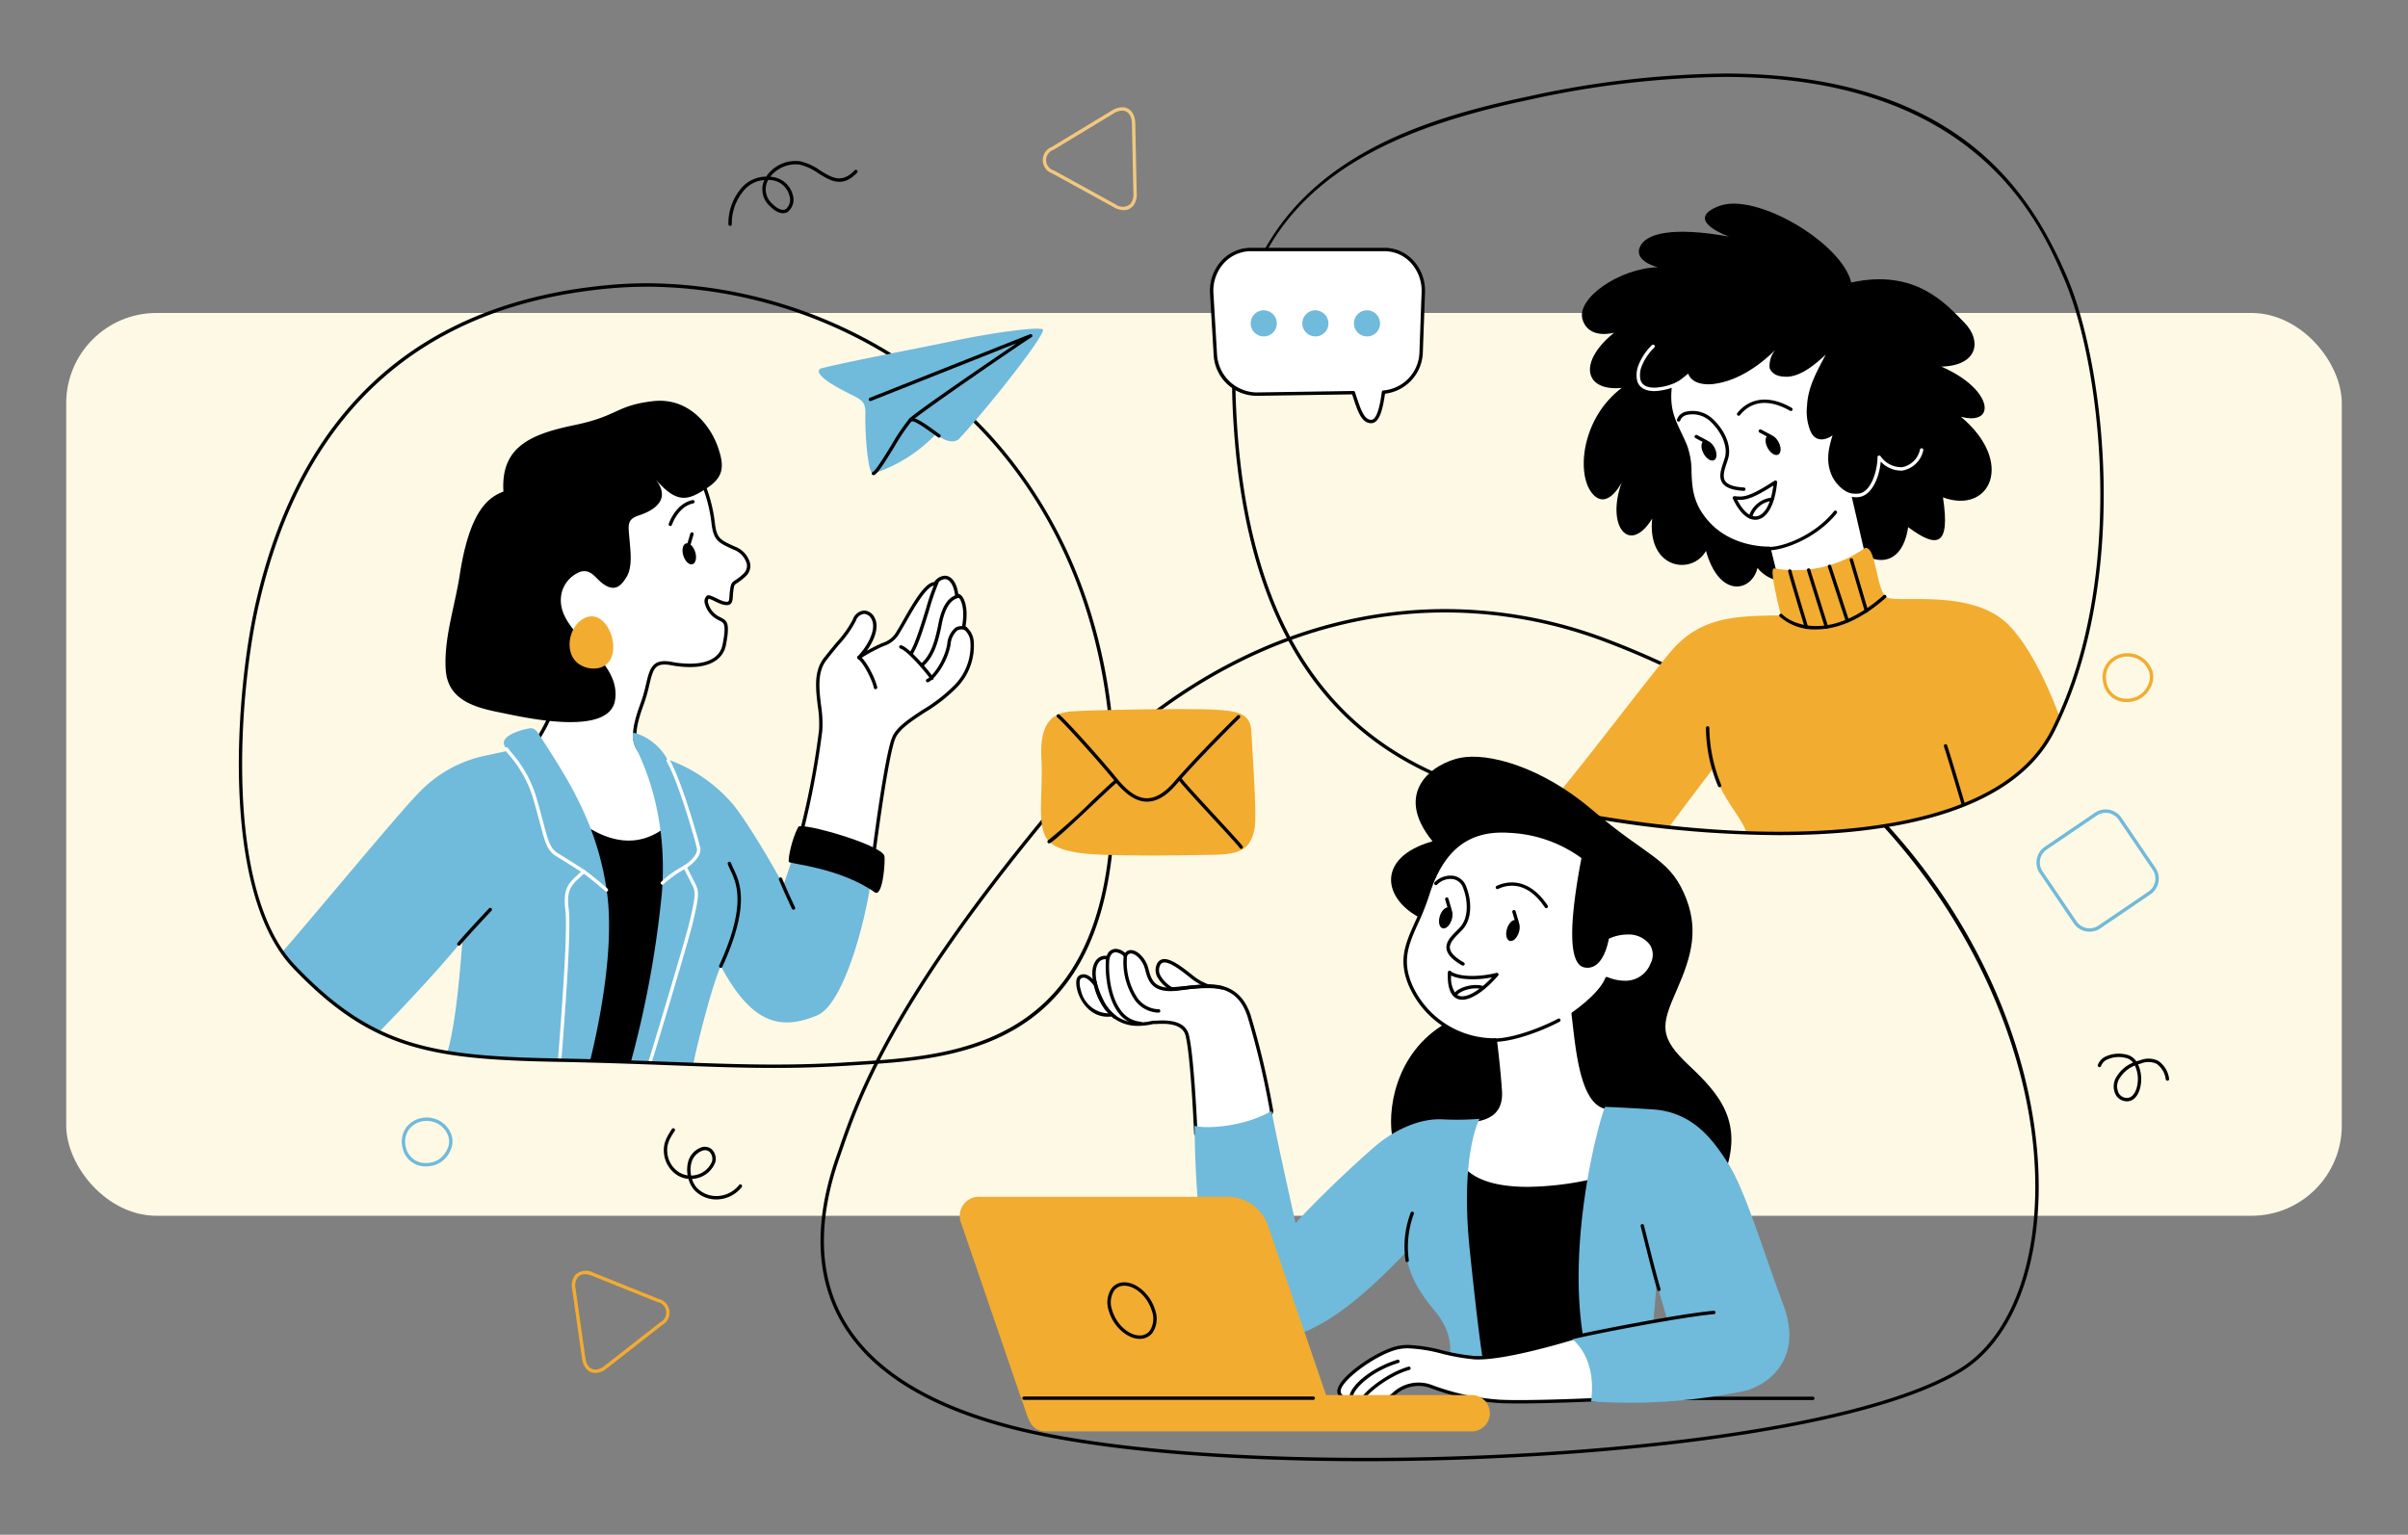 <svg xmlns="http://www.w3.org/2000/svg" xmlns:xlink="http://www.w3.org/1999/xlink" width="400" height="255" viewBox="0 0 400 255">
  <rect x="0" y="0" width="400" height="255" fill="#808080" stroke="none"/>
  <defs>
    <clipPath id="clip-path">
      <rect id="Rectángulo_422699" data-name="Rectángulo 422699" width="400" height="255" transform="translate(180 3564)" fill="#fff" stroke="#707070" stroke-width="1"/>
    </clipPath>
    <clipPath id="clip-path-2">
      <path id="Trazado_1218849" data-name="Trazado 1218849" d="M96.175,162.941c-2.843,12.418-6.528,46.948,6.136,60.225s22.264,15.116,43.915,15.524,32.477,1.632,48.409.611,40.851-1.583,43.506-37.582c4.8-65.025-44.044-95.028-83.261-91.556S101.537,139.515,96.175,162.941Z" transform="translate(-93.39 -109.893)"/>
    </clipPath>
    <clipPath id="clip-path-3">
      <path id="Trazado_1218881" data-name="Trazado 1218881" d="M434.944,51.91c-19.719,4.157-50.587,12.739-49.167,50.359s15.884,57.01,40.034,64.534,83.408,15.252,95.99-9.76,8.434-60.721,1.941-75.566S501.507,37.879,434.944,51.91Z" transform="translate(-385.729 -48.156)"/>
    </clipPath>
  </defs>
  <g id="Grupo_1230277" data-name="Grupo 1230277" transform="translate(-180 -3564)">
    <rect id="Rectángulo_422700" data-name="Rectángulo 422700" width="378" height="150" rx="15" transform="translate(191 3616)" fill="#fef9e5"/>
    <g id="Enmascarar_grupo_1208509" data-name="Enmascarar grupo 1208509" clip-path="url(#clip-path)">
      <g id="objects" transform="translate(126.746 3528.56)">
        <g id="Grupo_1230197" data-name="Grupo 1230197" transform="translate(120.006 53.261)">
          <g id="Grupo_1230189" data-name="Grupo 1230189" transform="translate(281.722 157.244)">
            <path id="Trazado_1218815" data-name="Trazado 1218815" d="M644.843,344.071a2.029,2.029,0,0,1-.4-.041,2.075,2.075,0,0,1-1.614-1.342,2.985,2.985,0,0,1,.314-2.773,5.7,5.7,0,0,1,2.691-2.273,2.112,2.112,0,0,0-.876-.682,4.671,4.671,0,0,0-3.328.13,1.921,1.921,0,0,0-1.1,1.109.282.282,0,1,1-.536-.179,2.494,2.494,0,0,1,1.4-1.442,5.286,5.286,0,0,1,3.774-.142,2.72,2.72,0,0,1,1.211.994,5.06,5.06,0,0,1,.6-.162,3.692,3.692,0,0,1,3.044.08,4.24,4.24,0,0,1,1.8,2.957.282.282,0,0,1-.552.122,3.725,3.725,0,0,0-1.53-2.589,3.2,3.2,0,0,0-2.621-.027,4.531,4.531,0,0,0-.454.117,5.929,5.929,0,0,1,.294,4.105C646.581,343.336,645.8,344.07,644.843,344.071Zm1.3-5.945a5.262,5.262,0,0,0-2.52,2.084,2.46,2.46,0,0,0-.269,2.268,1.526,1.526,0,0,0,1.192,1c1.2.237,1.714-1.04,1.881-1.6A5.352,5.352,0,0,0,646.143,338.126Z" transform="translate(-639.984 -336.152)"/>
          </g>
          <g id="Grupo_1230190" data-name="Grupo 1230190" transform="translate(43.518 169.638)">
            <path id="Trazado_1218816" data-name="Trazado 1218816" d="M226.712,369.94a5.041,5.041,0,0,1-3.658-1.564,4.754,4.754,0,0,1-.966-1.854,4.234,4.234,0,0,1-2.051-.743,4.866,4.866,0,0,1-2-3.355c-.215-1.716.377-2.772,1.3-4.187a.282.282,0,0,1,.472.309c-.881,1.345-1.411,2.248-1.216,3.8a4.3,4.3,0,0,0,1.761,2.965,3.672,3.672,0,0,0,1.6.625,5.253,5.253,0,0,1,.027-2.029,3.478,3.478,0,0,1,2.07-2.55,1.786,1.786,0,0,1,1.849.2,2.2,2.2,0,0,1,.653,2.175,4.263,4.263,0,0,1-3.109,2.693,4.5,4.5,0,0,1-.772.107,4.069,4.069,0,0,0,.794,1.46,4.5,4.5,0,0,0,3.483,1.376,4.825,4.825,0,0,0,3.54-1.827.282.282,0,0,1,.444.349,5.387,5.387,0,0,1-3.955,2.041C226.89,369.938,226.8,369.94,226.712,369.94Zm-1.867-8.182a1.451,1.451,0,0,0-.571.124,2.951,2.951,0,0,0-1.741,2.154,4.749,4.749,0,0,0,0,1.938,3.834,3.834,0,0,0,.786-.1A3.726,3.726,0,0,0,226,363.616a1.64,1.64,0,0,0-.454-1.616A1.109,1.109,0,0,0,224.845,361.757Z" transform="translate(-217.994 -358.11)"/>
          </g>
          <g id="Grupo_1230191" data-name="Grupo 1230191" transform="translate(54.246 8.909)">
            <path id="Trazado_1218817" data-name="Trazado 1218817" d="M237.282,84.168a.282.282,0,0,1-.282-.281,8.972,8.972,0,0,1,2.427-6.294,5.492,5.492,0,0,1,3.851-1.611,5.863,5.863,0,0,1,5.622-2.549,9.392,9.392,0,0,1,3.343,1.525c1.923,1.2,3.584,2.239,5.72-.015a.282.282,0,0,1,.41.388c-2.453,2.589-4.474,1.327-6.429.1a8.969,8.969,0,0,0-3.136-1.447,5.365,5.365,0,0,0-4.862,2.022,4.019,4.019,0,0,1,3.732,2.965,2.6,2.6,0,0,1-.861,2.9c-.464.262-1.458.486-2.9-.957a3.761,3.761,0,0,1-.954-4.36A4.867,4.867,0,0,0,239.823,78a8.4,8.4,0,0,0-2.257,5.889.282.282,0,0,1-.281.283Zm6.315-7.616-.03.058a3.181,3.181,0,0,0,.752,3.91c.857.861,1.667,1.176,2.219.864a2.075,2.075,0,0,0,.591-2.271A3.469,3.469,0,0,0,243.6,76.551Z" transform="translate(-237 -73.368)"/>
          </g>
          <g id="Grupo_1230192" data-name="Grupo 1230192" transform="translate(282.521 90.709)">
            <path id="Trazado_1218818" data-name="Trazado 1218818" d="M645.434,226.4a3.851,3.851,0,0,1-3.916-3.107,4.018,4.018,0,0,1,.725-3.507,4.248,4.248,0,0,1,3.293-1.508,4.341,4.341,0,0,1,4.067,2.777,3.46,3.46,0,0,1-.142,2.713A4.383,4.383,0,0,1,647.1,226.1,4.872,4.872,0,0,1,645.434,226.4Zm.1-7.558a3.68,3.68,0,0,0-2.855,1.3,3.5,3.5,0,0,0-.612,3.034,3.3,3.3,0,0,0,3.364,2.66,4.323,4.323,0,0,0,1.478-.266,3.808,3.808,0,0,0,2.033-2.029,2.9,2.9,0,0,0,.137-2.268A3.79,3.79,0,0,0,645.536,218.845Z" transform="translate(-641.401 -218.281)" fill="#f2ac30"/>
          </g>
          <g id="Grupo_1230193" data-name="Grupo 1230193" transform="translate(0 167.853)">
            <path id="Trazado_1218819" data-name="Trazado 1218819" d="M144.932,363.069a3.851,3.851,0,0,1-3.916-3.107,4.012,4.012,0,0,1,.726-3.507,4.246,4.246,0,0,1,3.293-1.509,4.341,4.341,0,0,1,4.067,2.777,3.461,3.461,0,0,1-.142,2.715,4.383,4.383,0,0,1-2.356,2.33A4.889,4.889,0,0,1,144.932,363.069Zm.1-7.558a3.676,3.676,0,0,0-2.854,1.3,3.5,3.5,0,0,0-.612,3.034,3.3,3.3,0,0,0,3.364,2.661,4.311,4.311,0,0,0,1.478-.267,3.806,3.806,0,0,0,2.033-2.028,2.9,2.9,0,0,0,.137-2.27A3.792,3.792,0,0,0,145.035,355.51Z" transform="translate(-140.9 -354.946)" fill="#70badb"/>
          </g>
          <g id="Grupo_1230194" data-name="Grupo 1230194" transform="translate(271.532 116.666)">
            <path id="Trazado_1218820" data-name="Trazado 1218820" d="M630.762,284.58a3.169,3.169,0,0,1-2.627-1.384l-5.658-8.329a3.177,3.177,0,0,1,.841-4.4l8.331-5.659a3.176,3.176,0,0,1,4.4.842l5.658,8.329a3.174,3.174,0,0,1-.841,4.4l-8.328,5.657A3.152,3.152,0,0,1,630.762,284.58Zm2.657-19.75a2.575,2.575,0,0,0-1.454.446l-8.331,5.659a2.609,2.609,0,0,0-.69,3.614l5.658,8.329a2.6,2.6,0,0,0,2.159,1.137,2.577,2.577,0,0,0,1.456-.447l8.328-5.657a2.607,2.607,0,0,0,.692-3.615l-5.658-8.328A2.605,2.605,0,0,0,633.419,264.83Z" transform="translate(-621.933 -264.266)" fill="#70badb"/>
          </g>
          <g id="Grupo_1230195" data-name="Grupo 1230195" transform="translate(28.247 193.328)">
            <path id="Trazado_1218821" data-name="Trazado 1218821" d="M194.838,417.05c-1.157,0-2.006-.92-2.216-2.4l-1.637-11.564a2.843,2.843,0,0,1,.52-2.326,2.524,2.524,0,0,1,2.96-.4l10.833,4.363a2.353,2.353,0,0,1,.62,4.377l-9.2,7.2A3.132,3.132,0,0,1,194.838,417.05Zm-1.723-16.413a1.51,1.51,0,0,0-1.184.492,2.339,2.339,0,0,0-.387,1.877l1.637,11.564c.17,1.2.789,1.915,1.656,1.915a2.579,2.579,0,0,0,1.537-.629l9.2-7.2a1.8,1.8,0,0,0-.484-3.409l-10.833-4.363A3.08,3.08,0,0,0,193.115,400.637Z" transform="translate(-190.94 -400.077)" fill="#f2ac30"/>
          </g>
          <g id="Grupo_1230196" data-name="Grupo 1230196" transform="translate(106.469)">
            <path id="Trazado_1218822" data-name="Trazado 1218822" d="M342.955,74.681a3.37,3.37,0,0,1-1.613-.465l-10.235-5.628a2.352,2.352,0,0,1-.093-4.419l9.992-6.049a3.3,3.3,0,0,1,1.693-.535c1.29,0,2.146,1.045,2.179,2.664l.244,11.676a2.926,2.926,0,0,1-.709,2.165A1.992,1.992,0,0,1,342.955,74.681ZM342.7,58.15a2.786,2.786,0,0,0-1.4.453l-9.992,6.049a1.8,1.8,0,0,0,.073,3.442l10.235,5.628a1.953,1.953,0,0,0,2.4-.026,2.389,2.389,0,0,0,.548-1.758l-.244-11.676C344.287,58.959,343.669,58.15,342.7,58.15Z" transform="translate(-329.515 -57.586)" fill="#f2c87e"/>
          </g>
        </g>
        <g id="Grupo_1230276" data-name="Grupo 1230276" transform="translate(92.926 47.656)">
          <g id="Grupo_1230198" data-name="Grupo 1230198" transform="translate(96.63 88.98)">
            <path id="Trazado_1218823" data-name="Trazado 1218823" d="M354.646,346.877h-.01c-23.349,0-43.611-1.754-57.053-4.938-15.3-3.623-25.488-9.9-30.285-18.671-4.055-7.408-4.241-16.506-.554-27.042.139-.4.281-.808.43-1.238,2.879-8.343,8.237-23.872,33.73-54.814,18.536-22.5,42.324-34.886,66.985-34.886a75.778,75.778,0,0,1,26.883,4.981c21.787,8.24,40.006,21.485,52.688,38.3,10.672,14.155,17.324,30.705,18.731,46.6,1.52,17.177-3.367,31.327-12.752,36.928C436.336,342.308,391.5,346.877,354.646,346.877Zm13.243-141.025c-24.489,0-48.123,12.317-66.55,34.681-25.428,30.863-30.765,46.329-33.633,54.639-.149.431-.291.844-.43,1.241-3.632,10.38-3.459,19.324.517,26.586,4.718,8.62,14.784,14.807,29.921,18.392,13.4,3.173,33.616,4.922,56.923,4.923h.01c36.776,0,81.492-4.543,98.5-14.695,9.2-5.489,13.979-19.434,12.478-36.393-2.431-27.471-22.5-66.065-71.056-84.429A75.191,75.191,0,0,0,367.888,205.852Z" transform="translate(-264.111 -205.288)"/>
          </g>
          <g id="Grupo_1230218" data-name="Grupo 1230218" transform="translate(0 34.85)">
            <g id="Grupo_1230216" data-name="Grupo 1230216" transform="translate(0.262 0.282)">
              <g id="Grupo_1230215" data-name="Grupo 1230215" clip-path="url(#clip-path-2)">
                <g id="Grupo_1230199" data-name="Grupo 1230199" transform="translate(48.698 28.478)">
                  <path id="Trazado_1218824" data-name="Trazado 1218824" d="M207.2,163.246a25.2,25.2,0,0,1,2.553,8.681c.358,2.5,1.022,2.758,3.472,3.881s3.014,3.268,1.686,4.493c-1.892,1.746-1.889.792-2.144,2.758-.171,1.311.185,2.358-1.579,1.793-.693-.222-2.125-1.074-2.328-.917-.611.472-.423,2.258,1.905,3.6.849.489,1.552.423.8,4.309-.654,3.384-4.749,3.906-8.809,3.14s-3.217,2.3-4.826,6.664-1.839,6.817.383,8.656,3.984,10.647,3.753,12.792-7.89,6.587-14.4-.613c-3.523-4.9-7.506-14.324-7.506-14.324s4.136-5.745,4.059-11.336-2.451-26.656,5.285-32.63S206.433,161.766,207.2,163.246Z" transform="translate(-179.878 -160.561)" fill="#fff"/>
                  <path id="Trazado_1218825" data-name="Trazado 1218825" d="M195.441,226.489c-2.075,0-5.182-.7-8.2-4.038-3.521-4.9-7.517-14.308-7.557-14.4a.282.282,0,0,1,.031-.275c.041-.057,4.081-5.736,4.006-11.168-.01-.772-.067-1.868-.131-3.136-.406-7.948-1.251-24.486,5.526-29.721a16.241,16.241,0,0,1,10-3.405c4.146,0,7.575,1.513,8.114,2.555a25.208,25.208,0,0,1,2.582,8.771c.329,2.3.874,2.549,3.167,3.6l.144.066a4.018,4.018,0,0,1,2.519,2.814,2.342,2.342,0,0,1-.76,2.143,9.776,9.776,0,0,1-1.409,1.1c-.487.319-.5.326-.647,1.482-.031.239-.044.469-.056.681-.051.891-.134,1.907-1.889,1.344a9.925,9.925,0,0,1-1.085-.473,7.825,7.825,0,0,0-1.034-.444.8.8,0,0,0-.137.567,3.6,3.6,0,0,0,2.059,2.517c.075.043.148.082.22.119.919.482,1.406.927.718,4.488-.458,2.371-2.592,3.678-6.008,3.678a16.977,16.977,0,0,1-3.13-.314,5.834,5.834,0,0,0-1.059-.112c-1.665,0-1.978,1.032-2.529,3.365a26.632,26.632,0,0,1-.921,3.232c-1.709,4.638-1.634,6.742.3,8.341,2.316,1.916,4.1,10.774,3.854,13.039C201.976,224.348,199.1,226.489,195.441,226.489Zm-15.176-18.517c.516,1.2,4.186,9.633,7.414,14.125,2.86,3.16,5.8,3.828,7.762,3.828,3.407,0,6.012-2,6.129-3.08.222-2.072-1.556-10.809-3.653-12.544-2.43-2.012-2.039-4.7-.467-8.971a26.208,26.208,0,0,0,.9-3.166c.52-2.206.9-3.8,3.078-3.8a6.274,6.274,0,0,1,1.163.122,16.439,16.439,0,0,0,3.026.3c2.2,0,4.94-.559,5.453-3.22.641-3.321.217-3.544-.426-3.88-.078-.041-.158-.083-.24-.13a4.152,4.152,0,0,1-2.34-2.968,1.242,1.242,0,0,1,.4-1.1c.245-.19.671,0,1.574.427a9.894,9.894,0,0,0,1.013.445,2.5,2.5,0,0,0,.709.143c.334,0,.4-.138.445-.982.012-.225.027-.469.06-.722.17-1.308.237-1.448.9-1.882a9.323,9.323,0,0,0,1.336-1.047,1.8,1.8,0,0,0,.585-1.64,3.522,3.522,0,0,0-2.2-2.389l-.143-.065c-2.332-1.068-3.118-1.427-3.491-4.032a24.666,24.666,0,0,0-2.514-8.574c-.358-.69-3.368-2.268-7.623-2.268a15.682,15.682,0,0,0-9.658,3.288c-6.544,5.054-5.709,21.393-5.308,29.246.065,1.274.121,2.375.132,3.157C184.357,201.818,180.9,207.061,180.265,207.972Z" transform="translate(-179.662 -160.343)"/>
                </g>
                <path id="Trazado_1218826" data-name="Trazado 1218826" d="M186.992,306.86c1.43.614,14.911,1.328,14.911,1.328a109.818,109.818,0,0,0,3.473-40.544c-4.9,4.289-10.417,3.267-15.932-1.226C192.915,277.039,191.282,298.893,186.992,306.86Z" transform="translate(-134.156 -178.063)"/>
                <path id="Trazado_1218827" data-name="Trazado 1218827" d="M223.629,187.976c.3.955.982,1.592,1.526,1.423s.743-1.083.446-2.039-.982-1.592-1.525-1.422S223.331,187.021,223.629,187.976Z" transform="translate(-150.052 -143.001)"/>
                <g id="Grupo_1230200" data-name="Grupo 1230200" transform="translate(74.212 41.095)">
                  <path id="Trazado_1218828" data-name="Trazado 1218828" d="M225.143,185a.281.281,0,0,1-.27-.362l.511-1.736a.282.282,0,0,1,.541.16l-.511,1.736A.282.282,0,0,1,225.143,185Z" transform="translate(-224.861 -182.695)"/>
                </g>
                <path id="Trazado_1218829" data-name="Trazado 1218829" d="M158.7,267.735c-1.577-11.628-6.775-19.321-11.374-26.449-.706-1.094-1.358-.938-1.658-.878-2.2.436-4.652,1.468-4.024,2.815a4.9,4.9,0,0,0,.593.9c-.954.193-2.1.432-3.452.73a21.322,21.322,0,0,0-11.433,6.309c-3.166,3.166-19.356,22.8-23.849,27.8,5.924,11.439,16.088,13.124,16.088,13.124s9.288-9.344,15.109-16.493c-.2,1.429-.918,14.707-2.961,19.915,3.608,2.093,13.635,1.993,19.213,1.754.916.84,4.481.084,4.481.084S160.33,279.786,158.7,267.735Z" transform="translate(-97.793 -166.716)" fill="#70badb"/>
                <path id="Trazado_1218830" data-name="Trazado 1218830" d="M163.37,159.063c-2.681,1-5.668,3.446-7.277,13.94-.778,5.074-2.661,10.523-2.306,15.7.332,4.844,4.527,6.165,8.8,7.02,3.767.754,18.41,4.245,19.333-2.06,1.077-7.355-10.516-11.049-8.853-17.875a5.042,5.042,0,0,1,3.167-3.433c1.831-.41,2.376,1.155,3.8,2.115,1.735,1.17,2.773.486,3.815-1.27.985-1.659.616-4.317.46-6.18-.2-2.441-.494-3.323,1.623-4.021,2.863-.944,5.315-2.883,2.559-6.156,3.676,4.365,5.515,3.676,8.5,1.761s3.14-3.677,1.991-6.97-4.672-8.349-10.877-7.583-5.592,2.451-13.021,3.983S162.911,151.786,163.37,159.063Z" transform="translate(-119.675 -124.735)"/>
                <g id="Grupo_1230201" data-name="Grupo 1230201" transform="translate(71.141 35.732)">
                  <path id="Trazado_1218831" data-name="Trazado 1218831" d="M219.7,177.51a.282.282,0,0,1-.266-.377c.2-.562,1.333-3.391,3.961-3.934a.282.282,0,0,1,.114.553c-2.332.482-3.361,3.059-3.544,3.571A.282.282,0,0,1,219.7,177.51Z" transform="translate(-219.42 -173.193)"/>
                </g>
                <g id="Grupo_1230202" data-name="Grupo 1230202" transform="translate(43.924 76.816)">
                  <path id="Trazado_1218832" data-name="Trazado 1218832" d="M180.218,299.465H180.2a.283.283,0,0,1-.264-.3c.015-.246.067-.914.143-1.887.442-5.678,1.617-20.761,1.186-24.205-.451-3.606.526-4.51,2.006-5.877.185-.171.379-.351.581-.545-.728-.464-2.641-1.679-4.088-2.563-1.512-.923-1.845-2.177-2.733-5.53-.265-1-.566-2.134-.965-3.518a19.374,19.374,0,0,0-4.085-7.7c-.281-.341-.523-.635-.725-.917a.282.282,0,0,1,.46-.329c.191.267.427.554.7.887a19.883,19.883,0,0,1,4.191,7.9c.4,1.39.715,2.576.968,3.53.847,3.192,1.164,4.387,2.482,5.192,1.82,1.113,4.371,2.744,4.4,2.761a.282.282,0,0,1,.048.437c-.3.3-.583.562-.848.807-1.447,1.337-2.244,2.074-1.829,5.392.438,3.5-.739,18.626-1.183,24.319-.076.969-.128,1.635-.142,1.879A.283.283,0,0,1,180.218,299.465Z" transform="translate(-171.203 -245.976)" fill="#fff"/>
                </g>
                <path id="Trazado_1218833" data-name="Trazado 1218833" d="M235.577,260.623l-2.145,6.332s-5.106-9.293-8.375-13.378a25.6,25.6,0,0,0-10.925-7.505,9.1,9.1,0,0,0-5.663-4.446,3.407,3.407,0,0,0,.223,2.083c.485,1.163,5.744,10.276,4.519,24.778a170.2,170.2,0,0,1-5.413,28.9h3.166l.069-.228c2.382.307,7.232.795,7.386-.282.2-1.43,2.962-12.868,4.6-16.443,4.9,9.089,9.45,10.943,16.031,8.179,4.7-1.976,8.582-17.779,9.092-24.009C248.24,264.5,235.577,260.623,235.577,260.623Z" transform="translate(-143.218 -167.266)" fill="#70badb"/>
                <g id="Grupo_1230203" data-name="Grupo 1230203" transform="translate(67.464 78.75)">
                  <path id="Trazado_1218834" data-name="Trazado 1218834" d="M213.189,301.059a.3.3,0,0,1-.082-.012.282.282,0,0,1-.187-.353c.063-.207,6.339-20.767,7.246-24.7.932-4.04.9-4.525.295-5.713-.764-1.492-1.42-2.8-1.42-2.8a.282.282,0,0,1,.1-.366c.689-.426,2.413-1.783,2.12-2.934-.652-2.558-3.136-11.033-4.951-14.254l-.059-.1a.282.282,0,1,1,.49-.28l.06.107c1.844,3.27,4.35,11.816,5.006,14.392.386,1.513-1.5,2.959-2.154,3.411.219.436.731,1.454,1.305,2.575.71,1.386.682,2.07-.247,6.1-.911,3.948-7.193,24.526-7.256,24.734A.284.284,0,0,1,213.189,301.059Z" transform="translate(-212.907 -249.403)" fill="#fff"/>
                </g>
                <g id="Grupo_1230204" data-name="Grupo 1230204" transform="translate(79.515 95.833)">
                  <path id="Trazado_1218835" data-name="Trazado 1218835" d="M234.537,297.286a.292.292,0,0,1-.117-.025.283.283,0,0,1-.139-.374c4.591-10.049,2.88-13.667,1.857-15.828a9.486,9.486,0,0,1-.438-1.021.282.282,0,0,1,.536-.179,9.074,9.074,0,0,0,.413.958c1.065,2.25,2.846,6.016-1.854,16.3A.281.281,0,0,1,234.537,297.286Z" transform="translate(-234.255 -279.665)"/>
                </g>
                <g id="Grupo_1230205" data-name="Grupo 1230205" transform="translate(89.447 98.439)">
                  <path id="Trazado_1218836" data-name="Trazado 1218836" d="M254.279,289.645a.282.282,0,0,1-.255-.16c-.011-.024-1.139-2.384-2.151-4.813a.282.282,0,1,1,.521-.217c1.006,2.416,2.128,4.764,2.139,4.787a.282.282,0,0,1-.133.377A.3.3,0,0,1,254.279,289.645Z" transform="translate(-251.851 -284.282)"/>
                </g>
                <g id="Grupo_1230206" data-name="Grupo 1230206" transform="translate(92.894 48.309)">
                  <path id="Trazado_1218837" data-name="Trazado 1218837" d="M258.457,238.317a131.627,131.627,0,0,0,3.217-16.928c.383-3.6-1.762-8.655.765-11.872s4.136-4.826,4.826-6.434,2.3-1.839,3.141-.23-.46,4.443-2.374,6.434c4.672-2.987,5.055-1.915,6.51-4.213s4.29-8.2,6.129-8.043c1.532-2.068,3.293-.92,3.6,1.915.92-.077,1.762,2.068,1.149,5.285,2.221,1.3,1.991,6.051-1.149,9.651s-9.115,5.745-10.417,8.656-3.447,19.992-3.447,19.992Z" transform="translate(-258.174 -195.694)" fill="#fff"/>
                  <path id="Trazado_1218838" data-name="Trazado 1218838" d="M270.188,242.594a.3.3,0,0,1-.094-.016l-11.949-4.213a.282.282,0,0,1-.175-.352,132.166,132.166,0,0,0,3.206-16.872,18.955,18.955,0,0,0-.211-4.056c-.339-2.834-.69-5.764,1.036-7.96.778-.99,1.465-1.823,2.071-2.558a17.912,17.912,0,0,0,2.717-3.812,2.17,2.17,0,0,1,1.9-1.5,2.046,2.046,0,0,1,1.751,1.249c.754,1.438-.015,3.615-1.33,5.449a25.622,25.622,0,0,1,2.656-1.33,3.968,3.968,0,0,0,2.322-1.918c.31-.49.695-1.165,1.1-1.88,1.935-3.393,3.658-6.21,5.125-6.3a2.283,2.283,0,0,1,1.763-1.054c1.113,0,1.974,1.166,2.228,2.993a1.166,1.166,0,0,1,.618.419c.564.682,1.048,2.392.591,4.989a3.506,3.506,0,0,1,1.363,2.423,9.87,9.87,0,0,1-2.611,7.549,26.478,26.478,0,0,1-5.507,4.342c-2.16,1.419-4.2,2.758-4.865,4.244-1.27,2.839-3.4,19.741-3.425,19.911a.284.284,0,0,1-.132.2A.278.278,0,0,1,270.188,242.594Zm-11.6-4.671,11.363,4.007c.32-2.51,2.209-17.005,3.425-19.724.732-1.636,2.839-3.02,5.07-4.485a26.1,26.1,0,0,0,5.391-4.241,9.289,9.289,0,0,0,2.479-7.088,2.877,2.877,0,0,0-1.26-2.135.281.281,0,0,1-.134-.3c.447-2.35.1-4.06-.437-4.712a.565.565,0,0,0-.387-.24.331.331,0,0,1-.328-.25c-.176-1.626-.857-2.718-1.7-2.718a1.905,1.905,0,0,0-1.4.941.276.276,0,0,1-.25.113h0c-1.321,0-3.384,3.617-4.749,6.01-.411.721-.8,1.4-1.117,1.9a4.49,4.49,0,0,1-2.571,2.132,26.359,26.359,0,0,0-4.025,2.167.282.282,0,0,1-.356-.433c1.735-1.8,3.14-4.558,2.328-6.108a1.49,1.49,0,0,0-1.251-.946,1.636,1.636,0,0,0-1.38,1.156,18.176,18.176,0,0,1-2.8,3.95c-.6.733-1.289,1.564-2.063,2.548-1.581,2.013-1.245,4.825-.92,7.544a19.328,19.328,0,0,1,.212,4.183A136.915,136.915,0,0,1,258.589,237.923Z" transform="translate(-257.956 -195.475)"/>
                </g>
                <g id="Grupo_1230207" data-name="Grupo 1230207" transform="translate(102.468 61.621)">
                  <path id="Trazado_1218839" data-name="Trazado 1218839" d="M277.958,224.6a.282.282,0,0,1-.274-.217c-.387-1.626-1.843-4.278-2.639-4.809a.282.282,0,0,1,.313-.47c.991.661,2.484,3.507,2.875,5.149a.282.282,0,0,1-.209.34A.275.275,0,0,1,277.958,224.6Z" transform="translate(-274.918 -219.057)"/>
                </g>
                <g id="Grupo_1230208" data-name="Grupo 1230208" transform="translate(109.438 59.859)">
                  <path id="Trazado_1218840" data-name="Trazado 1218840" d="M292.681,221.709a.282.282,0,0,1-.253-.156c-.285-.571-3.676-4.636-4.969-5.067a.282.282,0,1,1,.178-.535c1.482.495,4.985,4.731,5.3,5.35a.282.282,0,0,1-.252.408Z" transform="translate(-287.266 -215.936)"/>
                </g>
                <g id="Grupo_1230209" data-name="Grupo 1230209" transform="translate(113.88 56.675)">
                  <path id="Trazado_1218841" data-name="Trazado 1218841" d="M295.419,219.636a.282.282,0,0,1-.119-.538c.887-.409,2.838-2.91,3.364-5.77a3.961,3.961,0,0,1,1.377-2.783,2.118,2.118,0,0,1,1.735-.119.282.282,0,1,1-.155.543,1.524,1.524,0,0,0-1.282.055,3.554,3.554,0,0,0-1.12,2.406c-.542,2.943-2.576,5.668-3.683,6.179A.289.289,0,0,1,295.419,219.636Z" transform="translate(-295.136 -210.296)"/>
                </g>
                <g id="Grupo_1230210" data-name="Grupo 1230210" transform="translate(112.886 51.433)">
                  <path id="Trazado_1218842" data-name="Trazado 1218842" d="M293.655,213.063a.283.283,0,0,1-.185-.5c1.67-1.452,2.354-3.569,2.972-6.734.568-2.914,1.677-4.535,3.292-4.82a.282.282,0,1,1,.1.555c-1.363.24-2.317,1.711-2.836,4.372-.641,3.286-1.363,5.494-3.155,7.053A.282.282,0,0,1,293.655,213.063Z" transform="translate(-293.373 -201.009)"/>
                </g>
                <g id="Grupo_1230211" data-name="Grupo 1230211" transform="translate(111.124 49.136)">
                  <path id="Trazado_1218843" data-name="Trazado 1218843" d="M290.534,209.3a.277.277,0,0,1-.162-.051.282.282,0,0,1-.068-.393c.831-1.181,1.874-4.558,2.712-7.27a35.086,35.086,0,0,1,1.56-4.5.282.282,0,0,1,.5.27,36.137,36.137,0,0,0-1.516,4.4c-.895,2.894-1.908,6.174-2.79,7.429A.28.28,0,0,1,290.534,209.3Z" transform="translate(-290.252 -196.939)"/>
                </g>
                <g id="Grupo_1230212" data-name="Grupo 1230212" transform="translate(36.009 103.494)">
                  <path id="Trazado_1218844" data-name="Trazado 1218844" d="M157.464,299.521a.279.279,0,0,1-.182-.067.282.282,0,0,1-.032-.4c1.721-2.024,5.184-5.693,5.219-5.729a.282.282,0,1,1,.41.388c-.034.036-3.487,3.694-5.2,5.707A.279.279,0,0,1,157.464,299.521Z" transform="translate(-157.182 -293.238)"/>
                </g>
                <path id="Trazado_1218845" data-name="Trazado 1218845" d="M256.34,269.292c-1.129,2.117-1.782,5.55-1.552,5.856s8.608.988,14.324,5.08c1.3.612,1.718-5.421,1.515-6.119C270.09,272.271,257.03,268.526,256.34,269.292Z" transform="translate(-163.663 -179.271)"/>
                <g id="Grupo_1230213" data-name="Grupo 1230213" transform="translate(56.694 97.15)">
                  <path id="Trazado_1218846" data-name="Trazado 1218846" d="M197.935,285.638a.279.279,0,0,1-.185-.069c-.026-.022-2.6-2.256-3.8-3.054a.282.282,0,1,1,.313-.47c1.227.817,3.747,3,3.854,3.1a.282.282,0,0,1,.028.4A.279.279,0,0,1,197.935,285.638Z" transform="translate(-193.827 -281.998)" fill="#fff"/>
                </g>
                <g id="Grupo_1230214" data-name="Grupo 1230214" transform="translate(69.822 96.314)">
                  <path id="Trazado_1218847" data-name="Trazado 1218847" d="M217.366,283.845a.282.282,0,0,1-.2-.482,17.446,17.446,0,0,1,3.369-2.453c.226-.135.421-.252.568-.348a.282.282,0,1,1,.308.472c-.152.1-.352.219-.585.359a16.936,16.936,0,0,0-3.26,2.368A.282.282,0,0,1,217.366,283.845Z" transform="translate(-217.084 -280.517)" fill="#fff"/>
                </g>
                <path id="Trazado_1218848" data-name="Trazado 1218848" d="M197.48,211.9c-.3-2.785-2.493-5.639-5.1-3.974-2.266,1.447-2.956,5.344-.882,7.191a4.308,4.308,0,0,0,3.507.92C197.011,215.644,197.682,213.788,197.48,211.9Z" transform="translate(-135.579 -152.374)" fill="#f2ac30"/>
              </g>
            </g>
            <g id="Grupo_1230217" data-name="Grupo 1230217">
              <path id="Trazado_1218850" data-name="Trazado 1218850" d="M181.848,239.763h0c-5.508,0-10.9-.2-17.145-.439-5.364-.2-11.444-.432-18.682-.568-21.146-.4-31.057-1.921-44.114-15.611-12.219-12.81-9.458-46.28-6.208-60.483,7.408-32.358,27.243-50.189,58.956-53,2.031-.18,4.113-.271,6.188-.271A78.231,78.231,0,0,1,217.193,134c10.993,11.834,23.565,33.155,21.028,67.525-2.6,35.278-26.592,36.772-42.467,37.761l-1.3.082C190.222,239.636,186.217,239.763,181.848,239.763Zm-21.006-129.8c-2.058,0-4.123.09-6.139.269-31.441,2.784-51.109,20.468-58.455,52.56-3.229,14.106-6,47.323,6.066,59.967,12.91,13.534,22.737,15.041,43.716,15.436,7.244.137,13.326.366,18.693.569,6.239.235,11.627.439,17.124.439h0c4.357,0,8.35-.126,12.567-.4l1.3-.082c15.679-.977,39.373-2.453,41.939-37.24,1.995-27.045-5.225-50.248-20.879-67.1A77.655,77.655,0,0,0,160.842,109.958Z" transform="translate(-92.926 -109.394)"/>
            </g>
          </g>
          <g id="Grupo_1230221" data-name="Grupo 1230221" transform="translate(96.335 42.394)">
            <path id="Trazado_1218851" data-name="Trazado 1218851" d="M264.02,129.348c3.825-1,16.051-3.327,22.455-4.658s13.391-2.246,14.305-1.829-9.232,13.224-13.973,18.3c-1.58,1.081-3.743-.914-3.743-.914a24.741,24.741,0,0,1-10.4,6.571c-.832.166-1.248-4.99-1.331-8.068s.463-3.676-2.079-4.906C261.358,130.012,264.02,129.348,264.02,129.348Z" transform="translate(-263.589 -122.759)" fill="#70badb"/>
            <g id="Grupo_1230219" data-name="Grupo 1230219" transform="translate(8.298 0.9)">
              <path id="Trazado_1218852" data-name="Trazado 1218852" d="M279.072,147.79a.282.282,0,0,1-.074-.554c.417-.152,1.935-2.61,3.043-4.405a33.616,33.616,0,0,1,2.986-4.422c1.263-1.263,12.9-9.2,17.835-12.547l-24.184,9.6a.282.282,0,1,1-.209-.524l26.614-10.562a.282.282,0,0,1,.23.515c-.822.436-18.567,12.6-19.888,13.919a34.6,34.6,0,0,0-2.905,4.319c-1.927,3.12-2.828,4.5-3.374,4.653A.262.262,0,0,1,279.072,147.79Z" transform="translate(-278.29 -124.353)"/>
            </g>
            <g id="Grupo_1230220" data-name="Grupo 1230220" transform="translate(14.953 14.824)">
              <path id="Trazado_1218853" data-name="Trazado 1218853" d="M295.1,152.3a.281.281,0,0,1-.167-.054l-.121-.089c-1.705-1.247-3.828-2.8-4.326-2.549a.282.282,0,0,1-.252-.505c.768-.383,2.289.681,4.911,2.6l.121.089a.283.283,0,0,1-.167.511Z" transform="translate(-290.078 -149.021)"/>
            </g>
          </g>
          <g id="Grupo_1230225" data-name="Grupo 1230225" transform="translate(133.241 105.597)">
            <path id="Trazado_1218854" data-name="Trazado 1218854" d="M333.745,235.137c-3.2.293-5.015,2.28-4.694,7.934s-.961,11.492,1.28,13.679,7.894,2.191,13.124,2.281,12-.063,14-.091c4.721-.068,6.4-.888,7.042-4.583.377-2.174-.528-14.441-.56-15.731-.081-3.215-2.161-3.625-6.722-3.831C352.845,234.6,336.733,234.864,333.745,235.137Z" transform="translate(-328.971 -234.727)" fill="#f2ac30"/>
            <g id="Grupo_1230222" data-name="Grupo 1230222" transform="translate(2.613 0.867)">
              <path id="Trazado_1218855" data-name="Trazado 1218855" d="M348.6,250.777h-.063c-2.251-.034-4.08-1.927-5.423-3.573-2.481-3.043-8.063-9.283-9.42-10.442a.282.282,0,1,1,.367-.429c1.375,1.175,7,7.457,9.491,10.514,1.265,1.551,2.976,3.335,4.993,3.366,1.443.01,2.952-.866,4.487-2.638,4.226-4.876,10.5-11.018,10.561-11.08a.282.282,0,1,1,.395.4c-.063.062-6.318,6.187-10.529,11.045C351.812,249.849,350.221,250.777,348.6,250.777Z" transform="translate(-333.599 -236.264)"/>
            </g>
            <g id="Grupo_1230223" data-name="Grupo 1230223" transform="translate(1.078 11.71)">
              <path id="Trazado_1218856" data-name="Trazado 1218856" d="M331.163,266.067a.282.282,0,0,1-.126-.535,95.32,95.32,0,0,0,7.208-6.477c2.264-2.137,3.559-3.355,3.866-3.542a.283.283,0,0,1,.295.482c-.271.166-1.972,1.771-3.773,3.471-3.7,3.495-6.595,6.2-7.344,6.571A.28.28,0,0,1,331.163,266.067Z" transform="translate(-330.88 -255.472)"/>
            </g>
            <g id="Grupo_1230224" data-name="Grupo 1230224" transform="translate(22.781 11.28)">
              <path id="Trazado_1218857" data-name="Trazado 1218857" d="M379.811,266.648a.283.283,0,0,1-.244-.139c-.179-.306-2.282-2.584-4.315-4.786-2.684-2.907-5.459-5.913-5.879-6.58a.282.282,0,0,1,.477-.3c.392.623,3.274,3.745,5.816,6.5,2.59,2.805,4.187,4.542,4.388,4.883a.281.281,0,0,1-.243.424Z" transform="translate(-369.329 -254.71)"/>
            </g>
          </g>
          <g id="Grupo_1230246" data-name="Grupo 1230246" transform="translate(164.999)">
            <g id="Grupo_1230244" data-name="Grupo 1230244" transform="translate(0.281 0.282)">
              <g id="Grupo_1230243" data-name="Grupo 1230243" clip-path="url(#clip-path-3)">
                <path id="Trazado_1218858" data-name="Trazado 1218858" d="M532.9,99.058c-1.552-6.585-15.853-15.052-21.968-12.7s1.693,5.08,1.693,5.08c-9.408-1.693-13.923-.565-14.864,1.788s3.01,3.293,3.01,3.293c-6.4.189-13.547,5.175-12.512,8.656s5.268,2.21,5.268,2.21c-6.021,4.845-5.039,9.772,1.244,9.19-6.606,4.969-7.546,14.094-5.006,17.388s5.005-1.691,5.005-1.691c-2.654,7.336,1.3,12.134,5.061,6.019-.846,8.373,6.586,9.5,8.938,5.363,2.258,8,7.62,6.773,8.561,2.822,2.917,3.669,8.655,2.446,9.784-1.505,3.2,3.763,6.021.329,5.739-2.587,3.293,3.857,8.467,4.327,9.5-2.681,4.7,3.481,7.056,3.387,5.786-4.939,7.856,2.869,12-5.88,2.964-13.406,6.021,1.6,5.362-4.61-3.246-8.326,6.068-.141,6.82-4.281,3.81-7.338S543.574,96.706,532.9,99.058Z" transform="translate(-430.338 -64.619)"/>
                <g id="Grupo_1230226" data-name="Grupo 1230226" transform="translate(72.114 40.704)">
                  <path id="Trazado_1218859" data-name="Trazado 1218859" d="M514.24,130.289c-.919,5.515.715,7.15,2.349,11.03s-.65,7.97,3.7,12.816c4.059,4.519,10.187,4.239,10.187,4.239l1.736,7.047,15.013-3.881L543.96,147.4s3.064-1.684,2.144-7.711S545.084,118.749,530.479,121,515.568,125.9,514.24,130.289Z" transform="translate(-513.697 -120.484)" fill="#fff"/>
                  <path id="Trazado_1218860" data-name="Trazado 1218860" d="M532,165.485a.282.282,0,0,1-.274-.215l-1.682-6.829c-1.067,0-6.478-.218-10.176-4.336-2.8-3.114-2.923-5.994-3.034-8.535a12.248,12.248,0,0,0-.719-4.361c-.316-.752-.629-1.412-.932-2.05a12.86,12.86,0,0,1-1.434-9.136l.139-.473c1.276-4.275,2.046-6.856,16.335-9.053a19.017,19.017,0,0,1,2.868-.232c10.753,0,12.04,10.684,12.809,17.067.093.771.177,1.477.271,2.091.817,5.358-1.425,7.4-2.1,7.882l3.224,13.952a.283.283,0,0,1-.2.337l-15.013,3.881A.238.238,0,0,1,532,165.485Zm-1.736-7.611a.281.281,0,0,1,.274.214l1.667,6.77,14.471-3.741-3.206-13.877a.284.284,0,0,1,.139-.311c.028-.016,2.877-1.688,2-7.421-.094-.619-.18-1.33-.274-2.108-.746-6.2-2-16.57-12.248-16.57a18.39,18.39,0,0,0-2.782.225c-13.936,2.143-14.667,4.595-15.88,8.656l-.132.44c-.716,4.315.169,6.183,1.4,8.766.306.644.622,1.31.943,2.073a12.69,12.69,0,0,1,.763,4.555c.112,2.566.227,5.219,2.89,8.183,3.547,3.949,8.755,4.148,9.764,4.148C530.323,157.877,530.256,157.874,530.265,157.874Z" transform="translate(-513.483 -120.265)"/>
                </g>
                <path id="Trazado_1218861" data-name="Trazado 1218861" d="M547.549,132.9a24.852,24.852,0,0,0-2.726-8.731c-.981-1.691-1.867-3.431-3.525-4.558-4.659-3.166-10.932-2.976-16.234-1.876-4.21.874-8.9,2.365-12.16,5.268-1.084.964-5.475,5.342-2.632,6.607,1.665.741,3.5-.831,4.756-1.892a2.46,2.46,0,0,0,.277.528c.847,1.27,2.964,1.411,4.375,1.129,3.669-.564,7.2-2.964,9.878-5.645a4.132,4.132,0,0,0-.988,3.1c.564,1.27,1.835,1.411,2.964,1.411,2.4-.141,4.657-2.117,6.35-3.669-1.411,2.681-2.964,5.363-3.1,8.467a8.6,8.6,0,0,0,.565,4.234c.706,1.693,2.258,1.693,3.669.706-.706,2.258-1.129,4.375-.141,6.632.589,1.346,2.446,3.622,5.033,3.152,2.067-.375,2.449-5.223,3.2-6.915C548.5,137.7,548.118,136.339,547.549,132.9Z" transform="translate(-439.56 -78.143)"/>
                <g id="Grupo_1230227" data-name="Grupo 1230227" transform="translate(66.898 44.769)">
                  <path id="Trazado_1218862" data-name="Trazado 1218862" d="M507.172,135.179c-1.263,0-2.485-.449-2.826-1.73a4.472,4.472,0,0,1,.1-2.244,9.439,9.439,0,0,1,2.353-3.665.282.282,0,1,1,.377.419,8.929,8.929,0,0,0-2.188,3.405,3.881,3.881,0,0,0-.091,1.938c.424,1.592,2.673,1.315,3.12,1.242a9.373,9.373,0,0,0,3.123-.965.282.282,0,0,1,.276.493,9.916,9.916,0,0,1-3.309,1.03A5.931,5.931,0,0,1,507.172,135.179Z" transform="translate(-504.243 -127.467)" fill="#fff"/>
                </g>
                <g id="Grupo_1230228" data-name="Grupo 1230228" transform="translate(73.601 55.764)">
                  <path id="Trazado_1218863" data-name="Trazado 1218863" d="M527.24,160.24h-.015c-1.857-.1-3.018-.532-3.548-1.312-.659-.97-.238-2.235.17-3.459.08-.239.159-.477.229-.71.625-2.086-.807-4.6-2.4-6.061a4.291,4.291,0,0,0-3.9-1.071,1.477,1.477,0,0,0-1.1.907.282.282,0,1,1-.544-.153,2.018,2.018,0,0,1,1.492-1.3,4.87,4.87,0,0,1,4.432,1.2c1.78,1.625,3.262,4.308,2.563,6.641-.071.238-.152.482-.234.726-.364,1.094-.741,2.225-.238,2.964.419.617,1.467.975,3.112,1.067a.282.282,0,0,1-.016.563Z" transform="translate(-516.117 -146.944)"/>
                </g>
                <g id="Grupo_1230229" data-name="Grupo 1230229" transform="translate(83.578 53.895)">
                  <path id="Trazado_1218864" data-name="Trazado 1218864" d="M534.074,146.322a.282.282,0,0,1-.221-.458c.986-1.245,3.84-3.82,9.04-.86a.282.282,0,1,1-.279.491c-4.646-2.644-7.206-.684-8.319.72A.279.279,0,0,1,534.074,146.322Z" transform="translate(-533.791 -143.635)"/>
                </g>
                <path id="Trazado_1218865" data-name="Trazado 1218865" d="M544.372,155.214c.472.882.45,1.816-.053,2.086s-1.294-.226-1.768-1.109-.449-1.815.053-2.083S543.9,154.332,544.372,155.214Z" transform="translate(-453.88 -94.268)"/>
                <g id="Grupo_1230230" data-name="Grupo 1230230" transform="translate(87.188 58.844)">
                  <path id="Trazado_1218866" data-name="Trazado 1218866" d="M542.068,153.816a.28.28,0,0,1-.133-.033l-1.6-.851a.282.282,0,1,1,.266-.5l1.6.851a.282.282,0,0,1-.133.531Z" transform="translate(-540.188 -152.401)"/>
                </g>
                <path id="Trazado_1218867" data-name="Trazado 1218867" d="M525.51,156.843c.472.882.449,1.816-.054,2.086s-1.294-.227-1.767-1.11-.449-1.815.052-2.083S525.036,155.96,525.51,156.843Z" transform="translate(-445.666 -94.977)"/>
                <g id="Grupo_1230231" data-name="Grupo 1230231" transform="translate(76.542 59.762)">
                  <path id="Trazado_1218868" data-name="Trazado 1218868" d="M523.207,155.444a.28.28,0,0,1-.133-.033l-1.6-.851a.282.282,0,0,1,.266-.5l1.6.851a.283.283,0,0,1-.133.532Z" transform="translate(-521.327 -154.028)"/>
                </g>
                <g id="Grupo_1230232" data-name="Grupo 1230232" transform="translate(82.869 67.334)">
                  <path id="Trazado_1218869" data-name="Trazado 1218869" d="M536.288,173.969c-1.347,0-2.669-1.25-3.725-3.521a.282.282,0,0,1,.284-.4c.289.029.588.059.881.059,1.089,0,2.38-.428,5.754-2.619a.282.282,0,0,1,.435.262C539.563,171.586,538.173,173.969,536.288,173.969Zm-3-3.315c.9,1.755,1.98,2.75,3,2.75,1.456,0,2.609-1.99,3-5.123C535.752,170.533,534.568,170.744,533.292,170.654Z" transform="translate(-532.536 -167.442)"/>
                </g>
                <g id="Grupo_1230233" data-name="Grupo 1230233" transform="translate(85.549 70.175)">
                  <path id="Trazado_1218870" data-name="Trazado 1218870" d="M537.567,175.942a.264.264,0,0,1-.075-.01.282.282,0,0,1-.2-.347,4.431,4.431,0,0,1,3.856-3.108.282.282,0,0,1,.264.3.275.275,0,0,1-.3.264,3.834,3.834,0,0,0-3.277,2.693A.282.282,0,0,1,537.567,175.942Z" transform="translate(-537.284 -172.474)"/>
                </g>
                <path id="Trazado_1218871" data-name="Trazado 1218871" d="M477.673,230.367c2.681-2.6,15.472-19.531,20.451-25.583s10.723-6.2,18.536-6.281c-1.924-7.708-1.413-7.879-1.03-7.8a20.059,20.059,0,0,0,14.959-3.387c1.928-.517,1.85,7.207,3.688,8.2s14.093-1.532,20.145,4.52,10.264,20.374,10.264,20.374c-3.294,5.285-25.66,21.906-53.77,14.247-.536-2.375-4.366-6.052-5.516-10.723-4.749,6.2-8.119,10.8-8.119,10.8S482.192,233.738,477.673,230.367Z" transform="translate(-425.773 -108.752)" fill="#f2ac30"/>
                <g id="Grupo_1230234" data-name="Grupo 1230234" transform="translate(90.605 86.33)">
                  <path id="Trazado_1218872" data-name="Trazado 1218872" d="M552.385,206.837a8.691,8.691,0,0,1-6.065-2.126.282.282,0,1,1,.408-.39c1.583,1.655,8.076,4.628,16.843-3.156a.282.282,0,1,1,.375.422C559.413,205.611,555.439,206.837,552.385,206.837Z" transform="translate(-546.242 -201.093)"/>
                </g>
                <g id="Grupo_1230235" data-name="Grupo 1230235" transform="translate(92.086 82.092)">
                  <path id="Trazado_1218873" data-name="Trazado 1218873" d="M551.9,203.5a.283.283,0,0,1-.27-.2c-.1-.336-2.509-8.244-2.763-9.365a.282.282,0,0,1,.55-.125c.25,1.1,2.727,9.243,2.752,9.325a.282.282,0,0,1-.188.352A.293.293,0,0,1,551.9,203.5Z" transform="translate(-548.865 -193.587)"/>
                </g>
                <g id="Grupo_1230236" data-name="Grupo 1230236" transform="translate(95.201 81.939)">
                  <path id="Trazado_1218874" data-name="Trazado 1218874" d="M557.626,203.326a.284.284,0,0,1-.27-.2l-2.961-9.447a.282.282,0,0,1,.539-.168l2.961,9.446a.282.282,0,0,1-.185.353A.288.288,0,0,1,557.626,203.326Z" transform="translate(-554.382 -193.316)"/>
                </g>
                <g id="Grupo_1230237" data-name="Grupo 1230237" transform="translate(98.673 81.325)">
                  <path id="Trazado_1218875" data-name="Trazado 1218875" d="M563.778,201.831a.284.284,0,0,1-.269-.194l-2.962-9.038a.282.282,0,0,1,.537-.176l2.962,9.038a.283.283,0,0,1-.181.356A.276.276,0,0,1,563.778,201.831Z" transform="translate(-560.533 -192.228)"/>
                </g>
                <g id="Grupo_1230238" data-name="Grupo 1230238" transform="translate(102.299 80.253)">
                  <path id="Trazado_1218876" data-name="Trazado 1218876" d="M569.742,199.37a.282.282,0,0,1-.27-.2l-2.5-8.477a.282.282,0,0,1,.541-.16l2.5,8.477a.282.282,0,0,1-.191.351A.3.3,0,0,1,569.742,199.37Z" transform="translate(-566.957 -190.329)"/>
                </g>
                <g id="Grupo_1230239" data-name="Grupo 1230239" transform="translate(88.613 72.338)">
                  <path id="Trazado_1218877" data-name="Trazado 1218877" d="M543.076,182.9h-.089a.282.282,0,0,1-.275-.289.275.275,0,0,1,.29-.275c2,.07,7.375-1.686,10.8-5.921a.282.282,0,1,1,.438.355C550.742,181.091,545.228,182.9,543.076,182.9Z" transform="translate(-542.712 -176.307)"/>
                </g>
                <g id="Grupo_1230240" data-name="Grupo 1230240" transform="translate(78.427 108.159)">
                  <path id="Trazado_1218878" data-name="Trazado 1218878" d="M526.939,249.905a.282.282,0,0,1-.258-.169,25.493,25.493,0,0,1-2.015-9.688.282.282,0,1,1,.564,0,25.349,25.349,0,0,0,1.967,9.461.282.282,0,0,1-.145.372A.286.286,0,0,1,526.939,249.905Z" transform="translate(-524.666 -239.766)"/>
                </g>
                <g id="Grupo_1230241" data-name="Grupo 1230241" transform="translate(117.95 111.148)">
                  <path id="Trazado_1218879" data-name="Trazado 1218879" d="M598.566,257.572a.282.282,0,0,1-.27-.2c-.025-.086-2.539-8.689-3.6-11.94a.282.282,0,1,1,.537-.174c1.062,3.259,3.578,11.87,3.6,11.956a.281.281,0,0,1-.191.35A.3.3,0,0,1,598.566,257.572Z" transform="translate(-594.684 -245.06)"/>
                </g>
                <g id="Grupo_1230242" data-name="Grupo 1230242" transform="translate(100.206 61.964)">
                  <path id="Trazado_1218880" data-name="Trazado 1218880" d="M566.369,166.085a6.572,6.572,0,0,1-2.969-.857.282.282,0,1,1,.263-.5,5.111,5.111,0,0,0,3.335.728c2.1-.477,2.972-4.156,2.972-6.02a.282.282,0,0,1,.506-.172,4.223,4.223,0,0,0,3.555,1.831,3.751,3.751,0,0,0,2.989-2.923.283.283,0,0,1,.559.08,4.317,4.317,0,0,1-3.529,3.408h0a4.7,4.7,0,0,1-3.545-1.5c-.194,2.31-1.282,5.369-3.381,5.846A3.5,3.5,0,0,1,566.369,166.085Z" transform="translate(-563.249 -157.928)" fill="#fff"/>
                </g>
              </g>
            </g>
            <g id="Grupo_1230245" data-name="Grupo 1230245">
              <path id="Trazado_1218882" data-name="Trazado 1218882" d="M476.081,174.2h-.006a185.035,185.035,0,0,1-50.564-7.346c-25.729-8.016-38.89-29.21-40.232-64.792-.624-16.537,5.018-29.311,16.771-37.966,9.728-7.164,21.949-10.43,32.619-12.68a159.014,159.014,0,0,1,32.369-3.76c17.388,0,31.308,4.1,41.374,12.2,8.283,6.659,12.566,14.876,15.371,21.291,3.574,8.17,5.952,21.227,6.207,34.078.222,11.2-1.012,27.531-8.154,41.728C514.665,171.206,493,174.2,476.081,174.2ZM467.037,48.22a158.435,158.435,0,0,0-32.252,3.748c-24.939,5.258-50.255,15.318-48.943,50.072,1.333,35.314,14.363,56.339,39.836,64.275,11.693,3.643,31.811,7.32,50.4,7.32h.006c16.758,0,38.209-2.939,45.251-16.938,7.09-14.093,8.315-30.327,8.094-41.463-.253-12.781-2.614-25.757-6.16-33.863C519.3,72.3,508.764,48.22,467.037,48.22Z" transform="translate(-385.231 -47.656)"/>
            </g>
          </g>
          <g id="Grupo_1230248" data-name="Grupo 1230248" transform="translate(161.317 28.954)">
            <g id="Grupo_1230247" data-name="Grupo 1230247" transform="translate(0 0)">
              <path id="Trazado_1218883" data-name="Trazado 1218883" d="M407.9,99.45H385.771a6.692,6.692,0,0,0-6.55,7.308l.6,10.166a6.938,6.938,0,0,0,6.92,6.556l16.01-.241c.835,2.484,1.447,4.9,3.049,4.784,1.146-.113,1.637-2.536,1.963-4.875a6.814,6.814,0,0,0,6.249-6.6l.36-9.952A6.671,6.671,0,0,0,407.9,99.45Z" transform="translate(-378.925 -99.168)" fill="#fff"/>
              <path id="Trazado_1218884" data-name="Trazado 1218884" d="M405.467,128.092c-1.568,0-2.214-1.967-2.961-4.244q-.088-.268-.178-.541l-15.909.239a7.183,7.183,0,0,1-7.1-6.823l-.6-10.166a7.383,7.383,0,0,1,1.941-5.495,6.66,6.66,0,0,1,4.891-2.112h22.128a6.532,6.532,0,0,1,4.734,2.029,7.426,7.426,0,0,1,2.018,5.412l-.36,9.952a7.123,7.123,0,0,1-6.284,6.852c-.359,2.493-.884,4.764-2.183,4.892C405.555,128.09,405.51,128.092,405.467,128.092Zm-2.938-5.352a.282.282,0,0,1,.268.192c.084.248.165.5.246.74.7,2.122,1.309,3.946,2.515,3.852,1.073-.106,1.531-3.394,1.7-4.632a.283.283,0,0,1,.262-.243,6.541,6.541,0,0,0,5.985-6.327l.36-9.952a6.857,6.857,0,0,0-1.86-5,5.971,5.971,0,0,0-4.328-1.856H385.554a6.1,6.1,0,0,0-4.481,1.935,6.822,6.822,0,0,0-1.788,5.075l.6,10.166a6.7,6.7,0,0,0,6.538,6.291h.1l16.01-.241Z" transform="translate(-378.707 -98.95)"/>
            </g>
            <path id="Trazado_1218885" data-name="Trazado 1218885" d="M395.038,119.572a2.17,2.17,0,1,1-2.169-2.222A2.2,2.2,0,0,1,395.038,119.572Z" transform="translate(-383.93 -106.964)" fill="#70badb"/>
            <path id="Trazado_1218886" data-name="Trazado 1218886" d="M410.231,119.572a2.17,2.17,0,1,1-2.17-2.222A2.2,2.2,0,0,1,410.231,119.572Z" transform="translate(-390.547 -106.964)" fill="#70badb"/>
            <path id="Trazado_1218887" data-name="Trazado 1218887" d="M425.423,119.572a2.17,2.17,0,1,1-2.169-2.222A2.2,2.2,0,0,1,425.423,119.572Z" transform="translate(-397.163 -106.964)" fill="#70badb"/>
          </g>
          <g id="Grupo_1230275" data-name="Grupo 1230275" transform="translate(119.794 113.511)">
            <g id="Grupo_1230249" data-name="Grupo 1230249" transform="translate(119.411 106.331)">
              <path id="Trazado_1218888" data-name="Trazado 1218888" d="M538.942,437.682h-21.97a.282.282,0,0,1,0-.565h21.971a.282.282,0,1,1,0,.565Z" transform="translate(-516.69 -437.118)"/>
            </g>
            <path id="Trazado_1218889" data-name="Trazado 1218889" d="M437.129,275.672c-6.511-3.14-7.736-10.187,1.762-12.868-6.664-8.2.076-12.945,4.6-13.865s13.481,1.379,22.136,8.809,12.409,7.813,15.013,13.634,1.378,10.341-1.226,16.239-2.91,7.736,2.145,12.485,9.191,9.5,5.668,18.46-45.651,5.668-47.643-.46,2.757-28.57,2.757-28.57Z" transform="translate(-360.397 -248.748)"/>
            <path id="Trazado_1218890" data-name="Trazado 1218890" d="M432.3,345.48c-1-4.366.16-14.39,8.885-19.379,6.363-3.639,9.728,1.456,9.728,1.456l1,16.775S434.448,345.557,432.3,345.48Z" transform="translate(-360.397 -281.866)"/>
            <g id="Grupo_1230250" data-name="Grupo 1230250" transform="translate(19.308 36.145)">
              <path id="Trazado_1218891" data-name="Trazado 1218891" d="M343.147,315.267c-.765-1.072-1.913-2.54-2.985-1.774s.635,6.985,5.436,6.216A41.425,41.425,0,0,1,343.147,315.267Z" transform="translate(-339.571 -312.999)" fill="#fff"/>
              <path id="Trazado_1218892" data-name="Trazado 1218892" d="M344.576,319.84h0c-2.691,0-4.35-2.2-4.953-4.081-.313-.976-.459-2.271.158-2.712a1.347,1.347,0,0,1,.792-.265c.953,0,1.806,1.012,2.586,2.1a43.038,43.038,0,0,0,2.457,4.45.282.282,0,0,1-.19.435A5.346,5.346,0,0,1,344.576,319.84Zm-4-6.494a.782.782,0,0,0-.464.16c-.21.15-.308.956.052,2.081a4.831,4.831,0,0,0,4.416,3.689h0c.105,0,.212,0,.32-.011a44.477,44.477,0,0,1-2.222-4.095C342.3,314.655,341.365,313.345,340.572,313.345Z" transform="translate(-339.352 -312.781)"/>
            </g>
            <g id="Grupo_1230251" data-name="Grupo 1230251" transform="translate(32.494 33.622)">
              <path id="Trazado_1218893" data-name="Trazado 1218893" d="M366.878,314.01c-2.6-.843-4.289-2.91-3.446-4.6s3.6.536,5.515,2.068a9.048,9.048,0,0,0,3.753,1.839A9.183,9.183,0,0,1,366.878,314.01Z" transform="translate(-362.931 -308.529)" fill="#fff"/>
              <path id="Trazado_1218894" data-name="Trazado 1218894" d="M368.483,314.3a7.637,7.637,0,0,1-1.893-.231,5.859,5.859,0,0,1-3.658-2.91,2.437,2.437,0,0,1,.029-2.086,1.292,1.292,0,0,1,1.217-.759c1.31,0,3.184,1.5,4.69,2.7a8.955,8.955,0,0,0,3.661,1.81.282.282,0,0,1,.082.529A9.894,9.894,0,0,1,368.483,314.3Zm-4.3-5.422a.732.732,0,0,0-.712.447,1.865,1.865,0,0,0-.014,1.615,5.28,5.28,0,0,0,3.294,2.586,7.081,7.081,0,0,0,1.736.209,9.438,9.438,0,0,0,3.125-.572,9.978,9.978,0,0,1-3.056-1.677C367.154,310.366,365.29,308.875,364.179,308.875Z" transform="translate(-362.713 -308.311)"/>
            </g>
            <g id="Grupo_1230252" data-name="Grupo 1230252" transform="translate(21.98 31.926)">
              <path id="Trazado_1218895" data-name="Trazado 1218895" d="M361.5,336.218c-.2-4.494-.715-13.481-1.429-16.34s-5.21-2.044-5.515-2.146-5.9,2.017-8.655-3.574-.536-7.66,1-7.124c.536-1.838,2.068-1.3,2.91-.383.766-1.609,2.987.077,3.523,2.145s1.072,3.907,5.361,3.37,9.575-1.762,11.643,4.442a138.157,138.157,0,0,1,3.753,15.856S373.271,338.592,361.5,336.218Z" transform="translate(-344.306 -305.524)" fill="#fff"/>
              <path id="Trazado_1218896" data-name="Trazado 1218896" d="M366.189,336.828a25.41,25.41,0,0,1-4.965-.553.283.283,0,0,1-.226-.264c-.138-3.039-.648-13.192-1.421-16.285-.327-1.3-1.617-1.966-3.836-1.966-.361,0-.68.016-.922.029a2.782,2.782,0,0,1-.529,0c-.061,0-.169.029-.316.058a11.078,11.078,0,0,1-2.249.256,6.706,6.706,0,0,1-6.3-4.043c-1.919-3.892-1.362-5.83-.858-6.639a1.9,1.9,0,0,1,1.923-.948,1.562,1.562,0,0,1,1.479-1.17,2.461,2.461,0,0,1,1.562.678,1.2,1.2,0,0,1,.964-.475c1.123,0,2.472,1.4,2.886,3,.453,1.746.844,3.254,3.706,3.254a11,11,0,0,0,1.347-.092c.314-.039.634-.082.958-.126a29.042,29.042,0,0,1,3.841-.345c2.337,0,5.622.529,7.147,5.1a139.2,139.2,0,0,1,3.763,15.9.274.274,0,0,1,0,.086C374.141,332.328,373.456,336.828,366.189,336.828Zm-4.637-1.062a24.543,24.543,0,0,0,4.637.5c6.423,0,7.312-3.6,7.392-4.018a137.653,137.653,0,0,0-3.735-15.767c-1.394-4.182-4.266-4.718-6.611-4.718a28.689,28.689,0,0,0-3.766.34c-.325.044-.647.087-.963.127a11.566,11.566,0,0,1-1.417.1c-3.3,0-3.806-1.953-4.253-3.676-.376-1.45-1.566-2.575-2.34-2.575a.709.709,0,0,0-.656.48.281.281,0,0,1-.213.157.278.278,0,0,1-.25-.088,2.1,2.1,0,0,0-1.408-.752c-.481,0-.826.344-1.024,1.023a.281.281,0,0,1-.364.187,1.315,1.315,0,0,0-1.534.641c-.355.572-.98,2.309.885,6.092a6.1,6.1,0,0,0,5.791,3.727,10.561,10.561,0,0,0,2.138-.245,2.713,2.713,0,0,1,.441-.07.543.543,0,0,1,.121.018l.365-.019c.249-.012.579-.03.952-.03,2.511,0,3.987.806,4.384,2.393C360.892,322.662,361.4,332.471,361.552,335.766Z" transform="translate(-344.085 -305.306)"/>
            </g>
            <g id="Grupo_1230253" data-name="Grupo 1230253" transform="translate(22.158 37.205)">
              <path id="Trazado_1218897" data-name="Trazado 1218897" d="M348,321.008a.282.282,0,0,1-.172-.059,9.683,9.683,0,0,1-3.42-5.952.282.282,0,1,1,.553-.113,9.136,9.136,0,0,0,3.212,5.619.282.282,0,0,1-.173.505Z" transform="translate(-344.401 -314.658)"/>
            </g>
            <g id="Grupo_1230254" data-name="Grupo 1230254" transform="translate(27.128 32.769)">
              <path id="Trazado_1218898" data-name="Trazado 1218898" d="M359.074,316.557h-.012a5.051,5.051,0,0,1-3.884-2.006,11.289,11.289,0,0,1-1.9-7.521.282.282,0,0,1,.554.106,10.8,10.8,0,0,0,1.785,7.065,4.506,4.506,0,0,0,3.465,1.792.282.282,0,0,1-.012.564Z" transform="translate(-353.206 -306.8)"/>
            </g>
            <g id="Grupo_1230255" data-name="Grupo 1230255" transform="translate(24.206 33.153)">
              <path id="Trazado_1218899" data-name="Trazado 1218899" d="M353.832,318.92h-.024a5.011,5.011,0,0,1-3.657-2.043c-2.253-2.917-2.24-7.988-2.036-9.163a.279.279,0,0,1,.327-.229.282.282,0,0,1,.23.326c-.2,1.12-.211,5.954,1.927,8.721a4.466,4.466,0,0,0,3.258,1.826.282.282,0,0,1-.024.563Z" transform="translate(-348.03 -307.479)"/>
            </g>
            <path id="Trazado_1218900" data-name="Trazado 1218900" d="M452.345,368.635c2.528,1.149,9.881,3.753,23.208.383-.46,9.191-1.378,28.57-1.378,28.57s-11.107,6.281-18.537,3.677C453.57,397.742,452.345,368.635,452.345,368.635Z" transform="translate(-369.255 -300.961)"/>
            <g id="Grupo_1230256" data-name="Grupo 1230256" transform="translate(73.666 12.05)">
              <path id="Trazado_1218901" data-name="Trazado 1218901" d="M447.573,318.663c2.221-.306,4.619-1.152,4.388-4.829s-.842-8.5-.842-8.5a15.218,15.218,0,0,1-14.017-8.962c-2.6-5.9.842-8.962,2.757-15.089s5.516-11.183,13.557-10.647S465.748,275,465.748,275c-1.378,7.2-2.757,17.388.23,18s3.754-4.672,3.754-4.672c4.519-2.222,9.253.482,7.43,4.442-2.221,4.826-7.506,2.375-7.506,2.375-1.072,2.757-5.591,5.821-5.591,5.821.689,5.668,1.376,15.044,5.665,15.581-1.762,8.962-2.677,12.224-2.677,12.224s-15.4,3.753-20.988-1.762C446.293,325.094,447.573,318.663,447.573,318.663Z" transform="translate(-435.874 -270.312)" fill="#fff"/>
              <path id="Trazado_1218902" data-name="Trazado 1218902" d="M456.306,330.082c-5,0-8.586-1.04-10.665-3.09a.286.286,0,0,1-.082-.235c.228-1.9,1.46-8.1,1.513-8.367a.281.281,0,0,1,.238-.224c2.172-.3,4.362-1.072,4.146-4.532-.2-3.161-.685-7.22-.811-8.243a15.5,15.5,0,0,1-14.026-9.125c-1.916-4.339-.66-7.148.93-10.706a40.408,40.408,0,0,0,1.816-4.582c2.428-7.769,6.945-11.3,13.845-10.844,8.047.536,12.323,4.278,12.5,4.437a.283.283,0,0,1,.089.264c-2.069,10.8-2.065,17.245.01,17.671a2.043,2.043,0,0,0,.414.044c2.326,0,3-4.435,3-4.48a.283.283,0,0,1,.155-.213,7.842,7.842,0,0,1,3.43-.829,4.953,4.953,0,0,1,4.276,2.006,3.7,3.7,0,0,1,.1,3.636,5.023,5.023,0,0,1-4.8,3.162,8.136,8.136,0,0,1-2.808-.537c-1.139,2.481-4.673,5.05-5.442,5.588.052.432.1.885.158,1.352.648,5.635,1.537,13.35,5.241,13.814a.282.282,0,0,1,.242.335c-1.744,8.871-2.673,12.214-2.682,12.246a.282.282,0,0,1-.2.2A51.282,51.282,0,0,1,456.306,330.082Zm-10.169-3.4c1.986,1.879,5.405,2.831,10.169,2.831a50.664,50.664,0,0,0,10.293-1.2c.2-.749,1.079-4.183,2.573-11.759-3.892-.855-4.781-8.579-5.434-14.258-.06-.527-.119-1.036-.177-1.517a.284.284,0,0,1,.122-.268c.044-.03,4.458-3.046,5.487-5.69a.282.282,0,0,1,.381-.154,7.6,7.6,0,0,0,2.839.6,4.445,4.445,0,0,0,4.292-2.833,3.109,3.109,0,0,0-.067-3.1,4.4,4.4,0,0,0-3.8-1.746,7.237,7.237,0,0,0-3.05.708c-.147.844-.972,4.813-3.538,4.813a2.624,2.624,0,0,1-.528-.055c-2.516-.517-2.678-6.629-.481-18.167a21.977,21.977,0,0,0-12.043-4.195c-6.682-.444-10.9,2.86-13.269,10.45a41.71,41.71,0,0,1-1.84,4.644c-1.533,3.43-2.743,6.139-.929,10.247a14.963,14.963,0,0,0,13.763,8.793.282.282,0,0,1,.276.247c.006.048.616,4.876.844,8.52.242,3.863-2.353,4.779-4.432,5.1C447.377,319.759,446.377,324.856,446.137,326.686Z" transform="translate(-435.651 -270.095)"/>
            </g>
            <g id="Grupo_1230257" data-name="Grupo 1230257" transform="translate(78.773 19.742)">
              <path id="Trazado_1218903" data-name="Trazado 1218903" d="M449.473,298.693a.283.283,0,0,1-.139-.037c-1.616-.921-2.463-1.823-2.59-2.759-.157-1.162.785-2.105,1.7-3.019.178-.178.356-.357.523-.534,1.491-1.588,1.333-4.481.555-6.5a2.2,2.2,0,0,0-1.673-1.521,3.114,3.114,0,0,0-2.655.9.282.282,0,1,1-.418-.379,3.673,3.673,0,0,1,3.176-1.071,2.748,2.748,0,0,1,2.1,1.873c.867,2.248,1,5.311-.671,7.086-.171.181-.352.364-.534.546-.813.816-1.655,1.66-1.535,2.545.1.739.877,1.527,2.31,2.343a.282.282,0,0,1-.139.527Z" transform="translate(-444.698 -283.722)"/>
            </g>
            <g id="Grupo_1230258" data-name="Grupo 1230258" transform="translate(88.986 20.886)">
              <path id="Trazado_1218904" data-name="Trazado 1218904" d="M471.192,290.027a.282.282,0,0,1-.234-.125c-2.978-4.442-6.143-3.83-7.766-3.068a.282.282,0,1,1-.239-.511c1.438-.673,5.142-1.705,8.473,3.265a.281.281,0,0,1-.077.391A.274.274,0,0,1,471.192,290.027Z" transform="translate(-462.79 -285.748)"/>
            </g>
            <path id="Trazado_1218905" data-name="Trazado 1218905" d="M467.99,298.85c-.3.955-.982,1.592-1.527,1.423s-.743-1.083-.445-2.039.982-1.592,1.525-1.421S468.288,297.894,467.99,298.85Z" transform="translate(-375.15 -269.669)"/>
            <g id="Grupo_1230259" data-name="Grupo 1230259" transform="translate(91.743 25.468)">
              <path id="Trazado_1218906" data-name="Trazado 1218906" d="M468.468,296.166a.282.282,0,0,1-.27-.2l-.511-1.736a.282.282,0,0,1,.541-.16l.511,1.736a.281.281,0,0,1-.271.362Z" transform="translate(-467.675 -293.866)"/>
            </g>
            <path id="Trazado_1218907" data-name="Trazado 1218907" d="M448.224,295.141c-.3.955-.982,1.592-1.526,1.423s-.743-1.083-.446-2.038.982-1.592,1.526-1.422S448.522,294.185,448.224,295.141Z" transform="translate(-366.541 -268.054)"/>
            <g id="Grupo_1230260" data-name="Grupo 1230260" transform="translate(80.586 23.374)">
              <path id="Trazado_1218908" data-name="Trazado 1218908" d="M448.7,292.456a.282.282,0,0,1-.27-.2l-.511-1.737a.282.282,0,0,1,.541-.16l.511,1.737a.282.282,0,0,1-.191.35A.284.284,0,0,1,448.7,292.456Z" transform="translate(-447.909 -290.155)"/>
            </g>
            <g id="Grupo_1230261" data-name="Grupo 1230261" transform="translate(81.033 35.554)">
              <path id="Trazado_1218909" data-name="Trazado 1218909" d="M451.1,316.559a1.97,1.97,0,0,1-1.481-.61c-.686-.717-.992-2.045-.909-3.946a.282.282,0,0,1,.472-.2c.4.37,1.591.8,3.605.8a17.143,17.143,0,0,0,4-.51.282.282,0,0,1,.279.461C454.838,315.1,452.663,316.559,451.1,316.559Zm-1.839-4.022a4.462,4.462,0,0,0,.765,3.022c1.074,1.12,3.465-.025,6.021-2.719C453.319,313.375,450.57,313.218,449.266,312.536Z" transform="translate(-448.702 -311.733)"/>
            </g>
            <g id="Grupo_1230262" data-name="Grupo 1230262" transform="translate(81.965 37.933)">
              <path id="Trazado_1218910" data-name="Trazado 1218910" d="M450.634,317.886a.28.28,0,0,1-.141-.037.283.283,0,0,1-.1-.386c.664-1.155,3.36-1.875,4.97-1.329a.282.282,0,0,1-.181.535c-1.457-.494-3.807.22-4.3,1.076A.281.281,0,0,1,450.634,317.886Z" transform="translate(-450.352 -315.948)"/>
            </g>
            <g id="Grupo_1230263" data-name="Grupo 1230263" transform="translate(88.475 43.494)">
              <path id="Trazado_1218911" data-name="Trazado 1218911" d="M462.2,329.683a.3.3,0,0,1-.315-.283.282.282,0,0,1,.282-.281.338.338,0,0,1,.034,0c2.86,0,7.469-1.649,10.557-3.285a.282.282,0,0,1,.265.5C469.874,328,465.154,329.683,462.2,329.683Z" transform="translate(-461.886 -325.8)"/>
            </g>
            <path id="Trazado_1218912" data-name="Trazado 1218912" d="M374.185,355.482c1.3.459,7.659.459,12.792-2.452.842,4.672,3.983,18.613,3.983,18.613,4.366-4.749,10.417-10.34,13.175-12.715s6.97-4.672,11.106-4.519a48.94,48.94,0,0,0,6.281-.077s-3.293,5.821-1.608,21.983,2.221,18.307,2.221,18.307l-5.668-.536s1.149-3.6-2.3-7.736-4.442-6.74-4.9-9.8c-3.676,3.753-13.481,14.17-21.676,14.247s-11.107-7.277-12.255-16.469A175.041,175.041,0,0,1,374.185,355.482Z" transform="translate(-335.215 -294.165)" fill="#70badb"/>
            <g id="Grupo_1230264" data-name="Grupo 1230264" transform="translate(62.678 96.245)">
              <path id="Trazado_1218913" data-name="Trazado 1218913" d="M455.811,419.75c-2.3.689-12.181,3.624-16.7,3.317s-9.191-2.528-12.868-1.609-9.983,5.553-9.536,7.391c.344,1.417,2.03.651,2.03.651a1.275,1.275,0,0,0,1.839.612c.613,1.3,3.447.536,5.132-.919a6.051,6.051,0,0,1,6.358-1.3,39.983,39.983,0,0,0,11.413,2.451c4.749.23,15.933-.292,15.933-.292S461.1,423.426,455.811,419.75Z" transform="translate(-416.402 -419.468)" fill="#fff"/>
              <path id="Trazado_1218914" data-name="Trazado 1218914" d="M421.712,430.846a1.711,1.711,0,0,1-1.468-.594,1.862,1.862,0,0,1-.609.109,1.413,1.413,0,0,1-1.247-.727,2.717,2.717,0,0,1-.809.139,1.307,1.307,0,0,1-1.364-1.074c-.533-2.2,6.213-6.849,9.742-7.732a8.264,8.264,0,0,1,2.018-.23,26.031,26.031,0,0,1,5.661.9,34.118,34.118,0,0,0,5.277.933c3.976.274,12.216-1.992,16.6-3.306a.281.281,0,0,1,.242.038c5.383,3.745,3.728,10.535,3.711,10.6a.281.281,0,0,1-.26.212c-.076,0-7.579.351-12.85.351h0c-1.258,0-2.3-.02-3.11-.059a40.024,40.024,0,0,1-11.492-2.466,5.742,5.742,0,0,0-6.079,1.25A6.775,6.775,0,0,1,421.712,430.846Zm-1.355-1.231a.282.282,0,0,1,.255.161,1.144,1.144,0,0,0,1.1.505,6.16,6.16,0,0,0,3.593-1.518,6.3,6.3,0,0,1,6.636-1.354,39.475,39.475,0,0,0,11.332,2.435c.8.038,1.834.058,3.082.058,4.754,0,11.334-.283,12.606-.34.217-1.114,1.008-6.543-3.419-9.72-4.455,1.332-12.641,3.564-16.668,3.289a34.614,34.614,0,0,1-5.365-.947,25.65,25.65,0,0,0-5.535-.883,7.679,7.679,0,0,0-1.881.213c-3.7.924-9.715,5.47-9.33,7.05a.75.75,0,0,0,.816.643,2.3,2.3,0,0,0,.824-.182.284.284,0,0,1,.371.137.929.929,0,0,0,.86.633,1.372,1.372,0,0,0,.585-.147A.287.287,0,0,1,420.358,429.615Z" transform="translate(-416.185 -419.251)"/>
            </g>
            <g id="Grupo_1230265" data-name="Grupo 1230265" transform="translate(101.625 58.176)">
              <path id="Trazado_1218915" data-name="Trazado 1218915" d="M520.34,384.745c-3.37-9.038-6.281-18.842-9.038-23.285s-6.051-8.578-12.179-9.191c-4.442-.307-8.426-.459-8.426-.459-1.455,3.83-6.127,22.366-3.676,37.915a3.2,3.2,0,0,0-1.838.613c2.451,1.991,3.829,5.591,3.217,10.417a94.547,94.547,0,0,0,25.583-1.762C517.659,398.073,523.71,393.784,520.34,384.745Zm-21.6,2.834.536-6.433,1.762,5.974Z" transform="translate(-485.182 -351.809)" fill="#70badb"/>
            </g>
            <g id="Grupo_1230266" data-name="Grupo 1230266" transform="translate(34.576 37.893)">
              <path id="Trazado_1218916" data-name="Trazado 1218916" d="M366.682,316.882a.282.282,0,0,1-.017-.564c.526-.033,1.159-.093,1.849-.158,2.315-.219,5.2-.489,6.918-.046a.282.282,0,0,1-.141.546c-1.629-.421-4.454-.154-6.723.06-.7.065-1.336.126-1.867.159Z" transform="translate(-366.4 -315.876)"/>
            </g>
            <g id="Grupo_1230267" data-name="Grupo 1230267" transform="translate(73.809 75.587)">
              <path id="Trazado_1218917" data-name="Trazado 1218917" d="M436.375,391.031a.282.282,0,0,1-.276-.227,16.126,16.126,0,0,1,.856-7.967.282.282,0,1,1,.528.2,15.7,15.7,0,0,0-.83,7.658.282.282,0,0,1-.222.332A.312.312,0,0,1,436.375,391.031Z" transform="translate(-435.904 -382.653)"/>
            </g>
            <g id="Grupo_1230268" data-name="Grupo 1230268" transform="translate(101.514 92.055)">
              <path id="Trazado_1218918" data-name="Trazado 1218918" d="M485.266,416.554a.282.282,0,0,1-.072-.555c2.477-.656,18-3.7,23.469-4.17a.282.282,0,0,1,.049.562c-5.449.467-20.905,3.5-23.373,4.153A.268.268,0,0,1,485.266,416.554Z" transform="translate(-484.984 -411.828)"/>
            </g>
            <g id="Grupo_1230269" data-name="Grupo 1230269" transform="translate(113.062 77.655)">
              <path id="Trazado_1218919" data-name="Trazado 1218919" d="M508.482,397.453a.284.284,0,0,1-.269-.2c-.554-1.732-1.917-7.2-2.572-9.824l-.191-.763a.282.282,0,1,1,.548-.137l.191.764c.653,2.621,2.013,8.074,2.562,9.789a.283.283,0,0,1-.183.355A.292.292,0,0,1,508.482,397.453Z" transform="translate(-505.442 -386.318)"/>
            </g>
            <g id="Grupo_1230270" data-name="Grupo 1230270" transform="translate(66.568 101.323)">
              <path id="Trazado_1218920" data-name="Trazado 1218920" d="M423.36,434.1h-.026a.282.282,0,0,1-.256-.306c.093-1.026,4.218-4.467,7.939-5.531a.282.282,0,0,1,.155.542c-3.745,1.07-7.472,4.375-7.533,5.039A.281.281,0,0,1,423.36,434.1Z" transform="translate(-423.077 -428.246)"/>
            </g>
            <g id="Grupo_1230271" data-name="Grupo 1230271" transform="translate(64.73 100.174)">
              <path id="Trazado_1218921" data-name="Trazado 1218921" d="M420.1,432.6a.282.282,0,0,1-.282-.282c0-1.472,3.091-4.577,7.934-6.091a.282.282,0,0,1,.169.539c-4.973,1.554-7.538,4.6-7.538,5.552A.283.283,0,0,1,420.1,432.6Z" transform="translate(-419.82 -426.211)"/>
            </g>
            <g id="Grupo_1230274" data-name="Grupo 1230274" transform="translate(0 73.121)">
              <path id="Trazado_1218922" data-name="Trazado 1218922" d="M390.148,411.223H365.96l-9.734-28.429a7.148,7.148,0,0,0-6.309-4.507H308.61a3.2,3.2,0,0,0-3.22,4.507l10.027,29.286c1.1,2.843,1.225,5.184,4.076,5.184h70.656a3.02,3.02,0,1,0,0-6.04Z" transform="translate(-305.147 -378.286)" fill="#f2ac30"/>
              <g id="Grupo_1230272" data-name="Grupo 1230272" transform="translate(10.356 33.179)">
                <path id="Trazado_1218923" data-name="Trazado 1218923" d="M371.818,437.629H323.776a.282.282,0,1,1,0-.564h48.041a.282.282,0,0,1,0,.564Z" transform="translate(-323.494 -437.065)"/>
              </g>
              <g id="Grupo_1230273" data-name="Grupo 1230273" transform="translate(24.496 14.212)">
                <path id="Trazado_1218924" data-name="Trazado 1218924" d="M353.9,412.853c-2.087,0-4.383-2.071-5.118-4.617a4.235,4.235,0,0,1,.418-3.732,2.619,2.619,0,0,1,2.151-1.041c2.089,0,4.384,2.072,5.117,4.617a4.234,4.234,0,0,1-.419,3.732A2.617,2.617,0,0,1,353.9,412.853Zm-2.549-8.826a2.04,2.04,0,0,0-1.7.815,3.691,3.691,0,0,0-.327,3.236c.67,2.321,2.723,4.209,4.576,4.209a2.038,2.038,0,0,0,1.7-.815,3.688,3.688,0,0,0,.328-3.236C355.252,405.916,353.2,404.027,351.346,404.027Z" transform="translate(-348.543 -403.463)"/>
              </g>
            </g>
          </g>
        </g>
      </g>
    </g>
  </g>
</svg>
